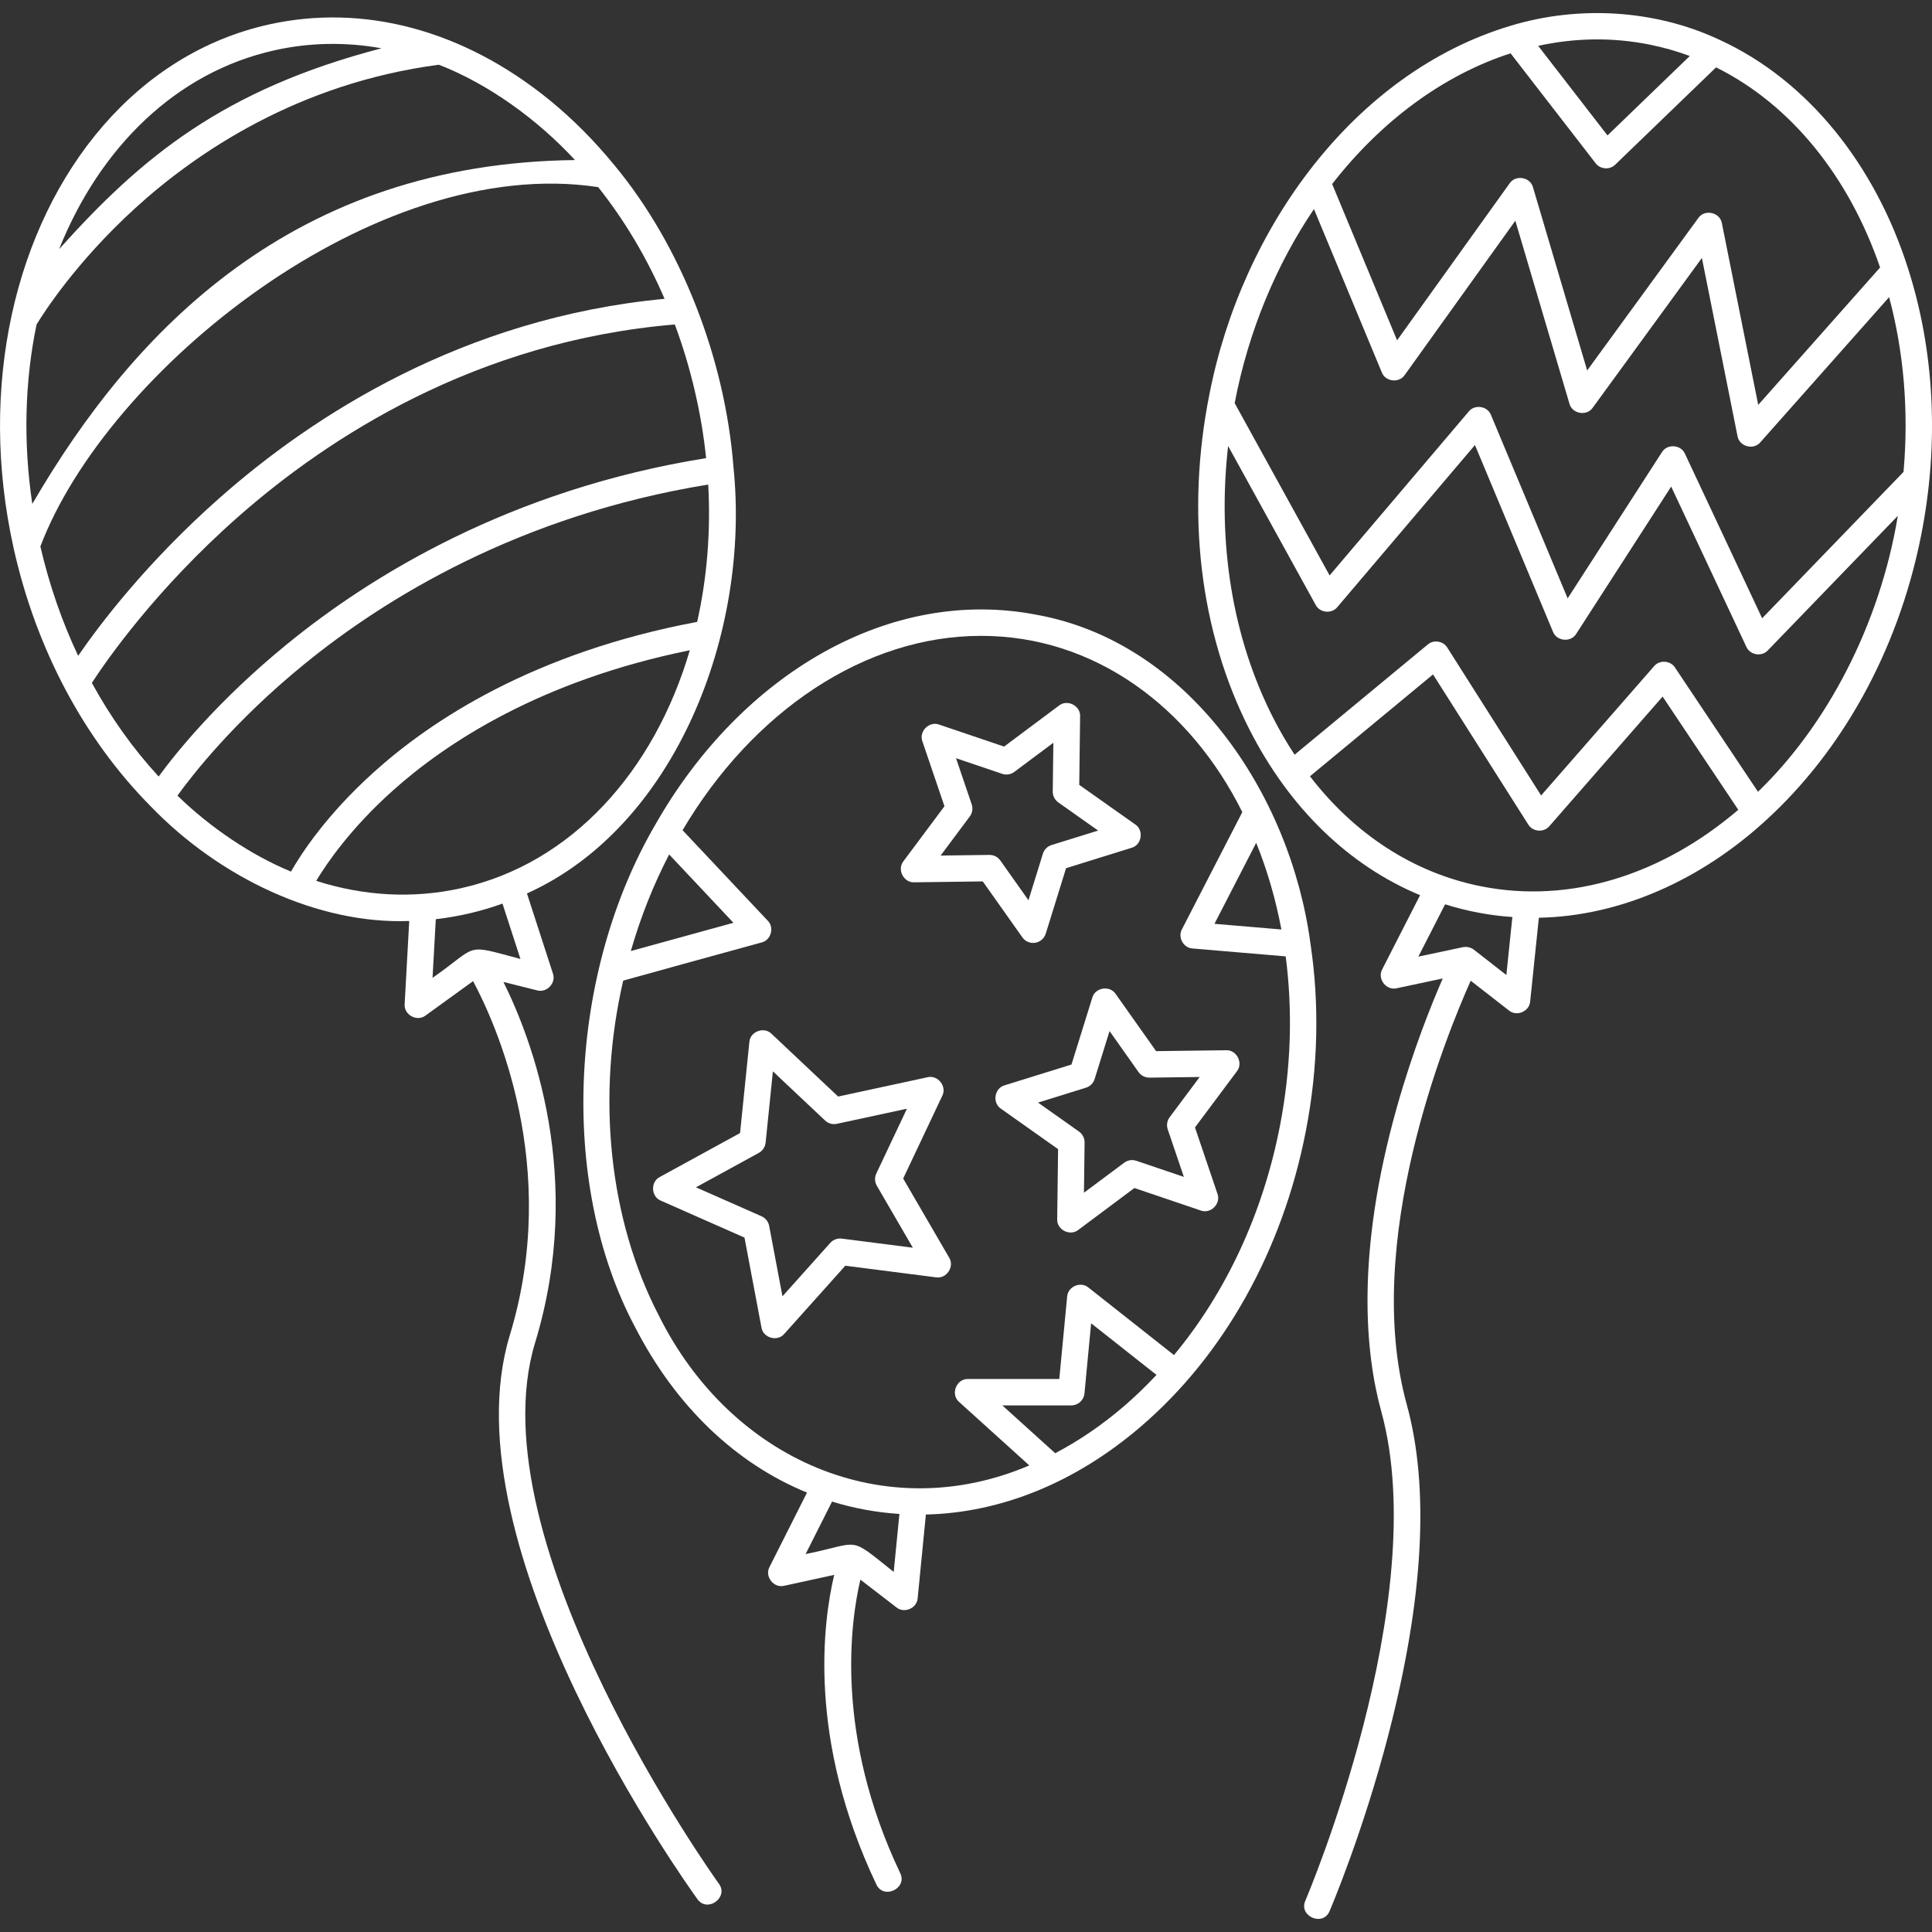 <svg width="60" height="60" viewBox="0 0 60 60" fill="none" xmlns="http://www.w3.org/2000/svg">
<rect x="0" y="0" width="60" height="60" fill="#333333" stroke="none"/>
<g clip-path="url(#clip0_514_358)">
<path d="M40.698 29.307C40.071 24.623 36.89 19.947 32.207 19.095C27.633 18.202 23.014 20.939 20.36 25.596C17.684 30.165 17.313 36.71 19.733 41.234C20.993 43.678 22.848 45.447 25.062 46.354L23.899 48.662C23.738 48.956 24.027 49.329 24.352 49.248L25.907 48.909C25.559 50.374 25.073 54.014 27.215 58.521C27.439 59.007 28.19 58.645 27.956 58.169C25.915 53.874 26.413 50.366 26.72 49.057L27.84 49.919C28.082 50.117 28.478 49.946 28.499 49.634L28.754 47.035C31.084 46.981 33.4 46.045 35.433 44.3C38.012 42.087 39.83 38.834 40.551 35.142C40.944 33.132 40.975 31.154 40.698 29.307ZM39.795 28.866L37.716 28.69L39.012 26.175C39.354 27.019 39.617 27.922 39.795 28.866ZM20.781 26.536L22.778 28.658C22.348 28.776 21.759 28.938 21.169 29.101C20.602 29.257 20.035 29.413 19.609 29.531C19.603 29.533 19.597 29.535 19.59 29.537C19.896 28.472 20.298 27.467 20.781 26.536ZM27.755 48.818C26.312 47.668 26.767 47.912 25.019 48.263L25.84 46.633C26.515 46.842 27.227 46.972 27.932 47.017L27.755 48.818ZM34.898 43.678C34.218 44.261 33.505 44.745 32.771 45.131L31.128 43.646H33.27C33.482 43.646 33.659 43.486 33.679 43.275L33.886 41.096L35.916 42.699C35.592 43.044 35.254 43.373 34.898 43.678ZM39.746 34.985C39.218 37.691 38.072 40.142 36.459 42.083L33.803 39.986C33.562 39.783 33.161 39.954 33.141 40.269L32.897 42.826H30.063C29.699 42.814 29.51 43.305 29.788 43.541L31.966 45.51C27.501 47.418 22.704 45.358 20.462 40.858C18.911 37.873 18.52 34.064 19.354 30.454C20.036 30.262 22.173 29.675 23.652 29.269C23.944 29.199 24.055 28.804 23.843 28.593L21.198 25.783C23.376 22.095 26.853 19.747 30.463 19.747C33.987 19.742 36.954 21.953 38.581 25.221L36.706 28.86C36.569 29.108 36.753 29.441 37.036 29.456L39.928 29.701C40.147 31.378 40.101 33.167 39.746 34.985Z" fill="white"/>
<path d="M59.258 8.344C58.236 5.124 56.146 2.493 53.399 1.235C51.391 0.292 49.009 0.162 46.904 0.803C42.048 2.261 38.57 7.089 37.562 12.233C36.821 15.922 37.261 19.622 38.801 22.652C40.048 25.103 41.893 26.882 44.102 27.801L42.926 30.103C42.764 30.396 43.051 30.771 43.377 30.691L44.806 30.387C44.448 31.206 43.876 32.631 43.383 34.38C42.091 38.962 42.405 42.048 42.896 43.831C44.511 49.694 40.579 58.933 40.539 59.026C40.322 59.51 41.086 59.844 41.292 59.351C41.302 59.327 42.326 56.938 43.128 53.836C44.212 49.641 44.4 46.202 43.687 43.613C42.303 38.586 44.894 32.202 45.674 30.457L46.861 31.381C47.102 31.581 47.498 31.411 47.521 31.1L47.791 28.501C50.328 28.453 52.83 27.326 54.854 25.465C57.159 23.358 58.926 20.286 59.653 16.674C60.245 13.727 60.059 10.845 59.258 8.344ZM51.234 1.386C51.662 1.472 52.077 1.591 52.478 1.739L49.922 4.206L47.77 1.424C48.913 1.174 50.082 1.154 51.234 1.386ZM46.912 1.656L49.553 5.069C49.694 5.26 49.995 5.282 50.162 5.114L53.294 2.092C55.64 3.258 57.427 5.507 58.388 8.307L54.603 12.575L53.475 6.934C53.418 6.592 52.936 6.486 52.741 6.773L49.291 11.505L47.609 5.818C47.525 5.497 47.066 5.42 46.882 5.695L43.388 10.569L41.371 5.715C42.898 3.753 44.83 2.328 46.912 1.656ZM40.806 6.493L42.913 11.565C43.023 11.856 43.452 11.905 43.625 11.646L47.06 6.855L48.74 12.535C48.823 12.854 49.279 12.933 49.465 12.66L52.854 8.011L53.96 13.544C54.015 13.868 54.458 13.989 54.669 13.736L58.668 9.228C59.118 10.906 59.284 12.749 59.116 14.655L54.725 19.201L52.328 14.092C52.204 13.805 51.773 13.776 51.612 14.044L48.685 18.583L46.304 12.888C46.198 12.61 45.798 12.548 45.613 12.78L41.292 17.87L38.344 12.52C38.772 10.267 39.651 8.199 40.806 6.493ZM40.682 24.108L44.504 20.945L47.462 25.607C47.598 25.835 47.947 25.862 48.117 25.657L51.634 21.633L53.984 25.149C51.655 27.14 48.802 28.089 45.981 27.522C43.901 27.104 42.072 25.914 40.682 24.108ZM46.781 30.28L45.773 29.494C45.678 29.42 45.552 29.393 45.434 29.415L44.048 29.709L44.879 28.084C45.552 28.297 46.267 28.432 46.968 28.479L46.781 30.28ZM54.596 24.589L52.019 20.732C51.879 20.51 51.536 20.488 51.369 20.689L47.861 24.704L44.947 20.112C44.824 19.907 44.521 19.859 44.34 20.016L40.205 23.438C39.964 23.073 39.739 22.687 39.533 22.28C38.277 19.811 37.798 16.863 38.14 13.85L40.86 18.787C40.988 19.034 41.357 19.071 41.532 18.854L45.806 13.821L48.229 19.619C48.343 19.918 48.788 19.957 48.952 19.683L51.9 15.111L54.235 20.088C54.347 20.343 54.713 20.405 54.902 20.198L58.939 16.019C58.375 19.419 56.729 22.531 54.596 24.589Z" fill="white"/>
<path d="M28.049 36.6L29.263 34.032C29.413 33.738 29.126 33.376 28.805 33.455L26.029 34.054L23.961 32.106C23.729 31.872 23.295 32.034 23.272 32.362L22.983 35.188L20.491 36.552C20.197 36.701 20.217 37.164 20.522 37.287L23.121 38.435L23.648 41.227C23.699 41.552 24.144 41.677 24.357 41.424L26.252 39.308L29.069 39.669C29.395 39.721 29.651 39.335 29.476 39.056L28.049 36.6ZM26.142 38.466C26.008 38.449 25.874 38.499 25.784 38.6L24.3 40.258L23.887 38.071C23.862 37.938 23.773 37.827 23.649 37.772L21.614 36.873L23.566 35.804C23.684 35.739 23.763 35.62 23.777 35.486L24.003 33.272L25.623 34.798C25.721 34.891 25.858 34.929 25.99 34.901L28.166 34.432L27.215 36.444C27.157 36.566 27.163 36.709 27.231 36.825L28.349 38.749L26.142 38.466Z" fill="white"/>
<path d="M32.085 29.284C32.263 29.285 32.425 29.165 32.477 28.995L33.108 26.962L35.141 26.33C35.459 26.242 35.531 25.785 35.255 25.603L33.517 24.375L33.544 22.246C33.559 21.917 33.146 21.707 32.888 21.912L31.183 23.186L29.166 22.503C28.858 22.387 28.53 22.715 28.646 23.023L29.331 25.039L28.058 26.745C27.852 27.003 28.063 27.416 28.392 27.401L30.521 27.373L31.75 29.11C31.828 29.22 31.953 29.284 32.085 29.284ZM30.731 26.55C30.729 26.55 30.727 26.55 30.725 26.55L29.212 26.57L30.117 25.357C30.198 25.248 30.22 25.107 30.177 24.98L29.69 23.547L31.123 24.032C31.251 24.076 31.392 24.053 31.5 23.972L32.713 23.067L32.694 24.58C32.692 24.715 32.757 24.842 32.867 24.92L34.103 25.794L32.658 26.243C32.529 26.283 32.428 26.384 32.388 26.513L31.94 27.958L31.066 26.723C30.989 26.614 30.864 26.55 30.731 26.55Z" fill="white"/>
<path d="M38.083 32.616C38.081 32.616 38.08 32.616 38.078 32.616L35.904 32.644L34.648 30.869C34.467 30.594 34.009 30.666 33.922 30.984L33.276 33.06L31.2 33.705C30.882 33.793 30.809 34.251 31.085 34.432L32.86 35.688L32.832 37.862C32.817 38.191 33.229 38.401 33.487 38.196L35.23 36.895L37.289 37.593C37.598 37.71 37.925 37.382 37.809 37.073L37.111 35.014L38.412 33.271C38.616 33.016 38.41 32.605 38.083 32.616ZM36.325 34.696C36.244 34.804 36.222 34.946 36.265 35.073L36.766 36.55L35.289 36.049C35.162 36.006 35.021 36.028 34.913 36.109L33.663 37.041L33.683 35.482C33.685 35.347 33.62 35.22 33.51 35.142L32.237 34.242L33.726 33.779C33.855 33.739 33.956 33.638 33.995 33.51L34.458 32.021L35.358 33.294C35.435 33.402 35.56 33.467 35.693 33.467C35.695 33.467 35.697 33.467 35.699 33.467L37.257 33.447L36.325 34.696Z" fill="white"/>
<path d="M16.617 41.704C18.175 36.585 16.513 32.262 15.634 30.495L16.682 30.757C16.982 30.841 17.277 30.526 17.171 30.232L16.365 27.747C20.965 25.676 23.309 19.665 22.779 14.51C22.518 11.134 21.153 7.628 19.085 5.136C18.472 4.386 17.797 3.703 17.063 3.105C14.398 0.936 11.303 0.104 8.348 0.761C4.284 1.665 1.348 5.238 0.362 9.789C-0.125 12.046 -0.135 14.503 0.422 17.019C1.121 20.159 2.614 22.955 4.68 25.041C6.825 27.266 9.879 28.709 12.709 28.602L12.567 31.182C12.538 31.516 12.952 31.742 13.217 31.537L14.692 30.47C15.386 31.766 17.426 36.232 15.833 41.465C13.828 48.052 21.338 58.536 21.659 58.979C21.967 59.415 22.641 58.924 22.324 58.498C22.247 58.393 14.73 47.905 16.617 41.704ZM4.927 24.115C4.133 23.254 3.437 22.276 2.853 21.208C3.278 20.552 4.818 18.316 7.416 16.032C10.196 13.587 14.787 10.593 20.957 10.077C21.446 11.387 21.787 12.835 21.929 14.228C15.829 15.205 11.49 17.898 8.907 20.01C6.767 21.759 5.47 23.373 4.927 24.115ZM1.254 16.971C3.31 11.536 11.638 4.76 18.577 5.811C19.398 6.844 20.093 8.012 20.639 9.28C14.36 9.874 9.691 12.933 6.852 15.435C4.554 17.46 3.085 19.409 2.427 20.367C1.925 19.303 1.53 18.164 1.254 16.971ZM17.857 4.971C9.133 5.069 4.167 10.212 1.003 15.65C0.714 13.712 0.774 11.82 1.135 10.079C1.328 9.759 2.345 8.153 4.204 6.46C6.088 4.745 9.249 2.587 13.63 2.01C15.163 2.605 16.694 3.71 17.857 4.971ZM8.526 1.562C9.623 1.317 10.743 1.301 11.848 1.5C6.925 2.782 4.391 4.888 1.835 7.739C3.097 4.587 5.463 2.243 8.526 1.562ZM5.511 24.709C5.969 24.073 7.266 22.405 9.453 20.623C11.944 18.592 16.123 16.003 21.995 15.048C22.076 16.532 21.953 17.97 21.651 19.313C16.577 20.266 13.393 22.37 11.607 23.982C10.143 25.302 9.36 26.501 9.037 27.068C7.797 26.557 6.527 25.698 5.511 24.709ZM9.82 27.356C10.154 26.799 10.892 25.724 12.193 24.558C13.852 23.07 16.782 21.137 21.423 20.194C20.32 23.95 17.757 26.819 14.313 27.585C12.829 27.915 11.303 27.83 9.82 27.356ZM13.534 28.546C14.235 28.467 14.944 28.302 15.605 28.062L16.163 29.782C14.38 29.305 14.897 29.346 13.433 30.368L13.534 28.546Z" fill="white"/>
</g>
<defs>
<clipPath id="clip0_514_358">
<rect width="60" height="60" fill="white"/>
</clipPath>
</defs>
</svg>
